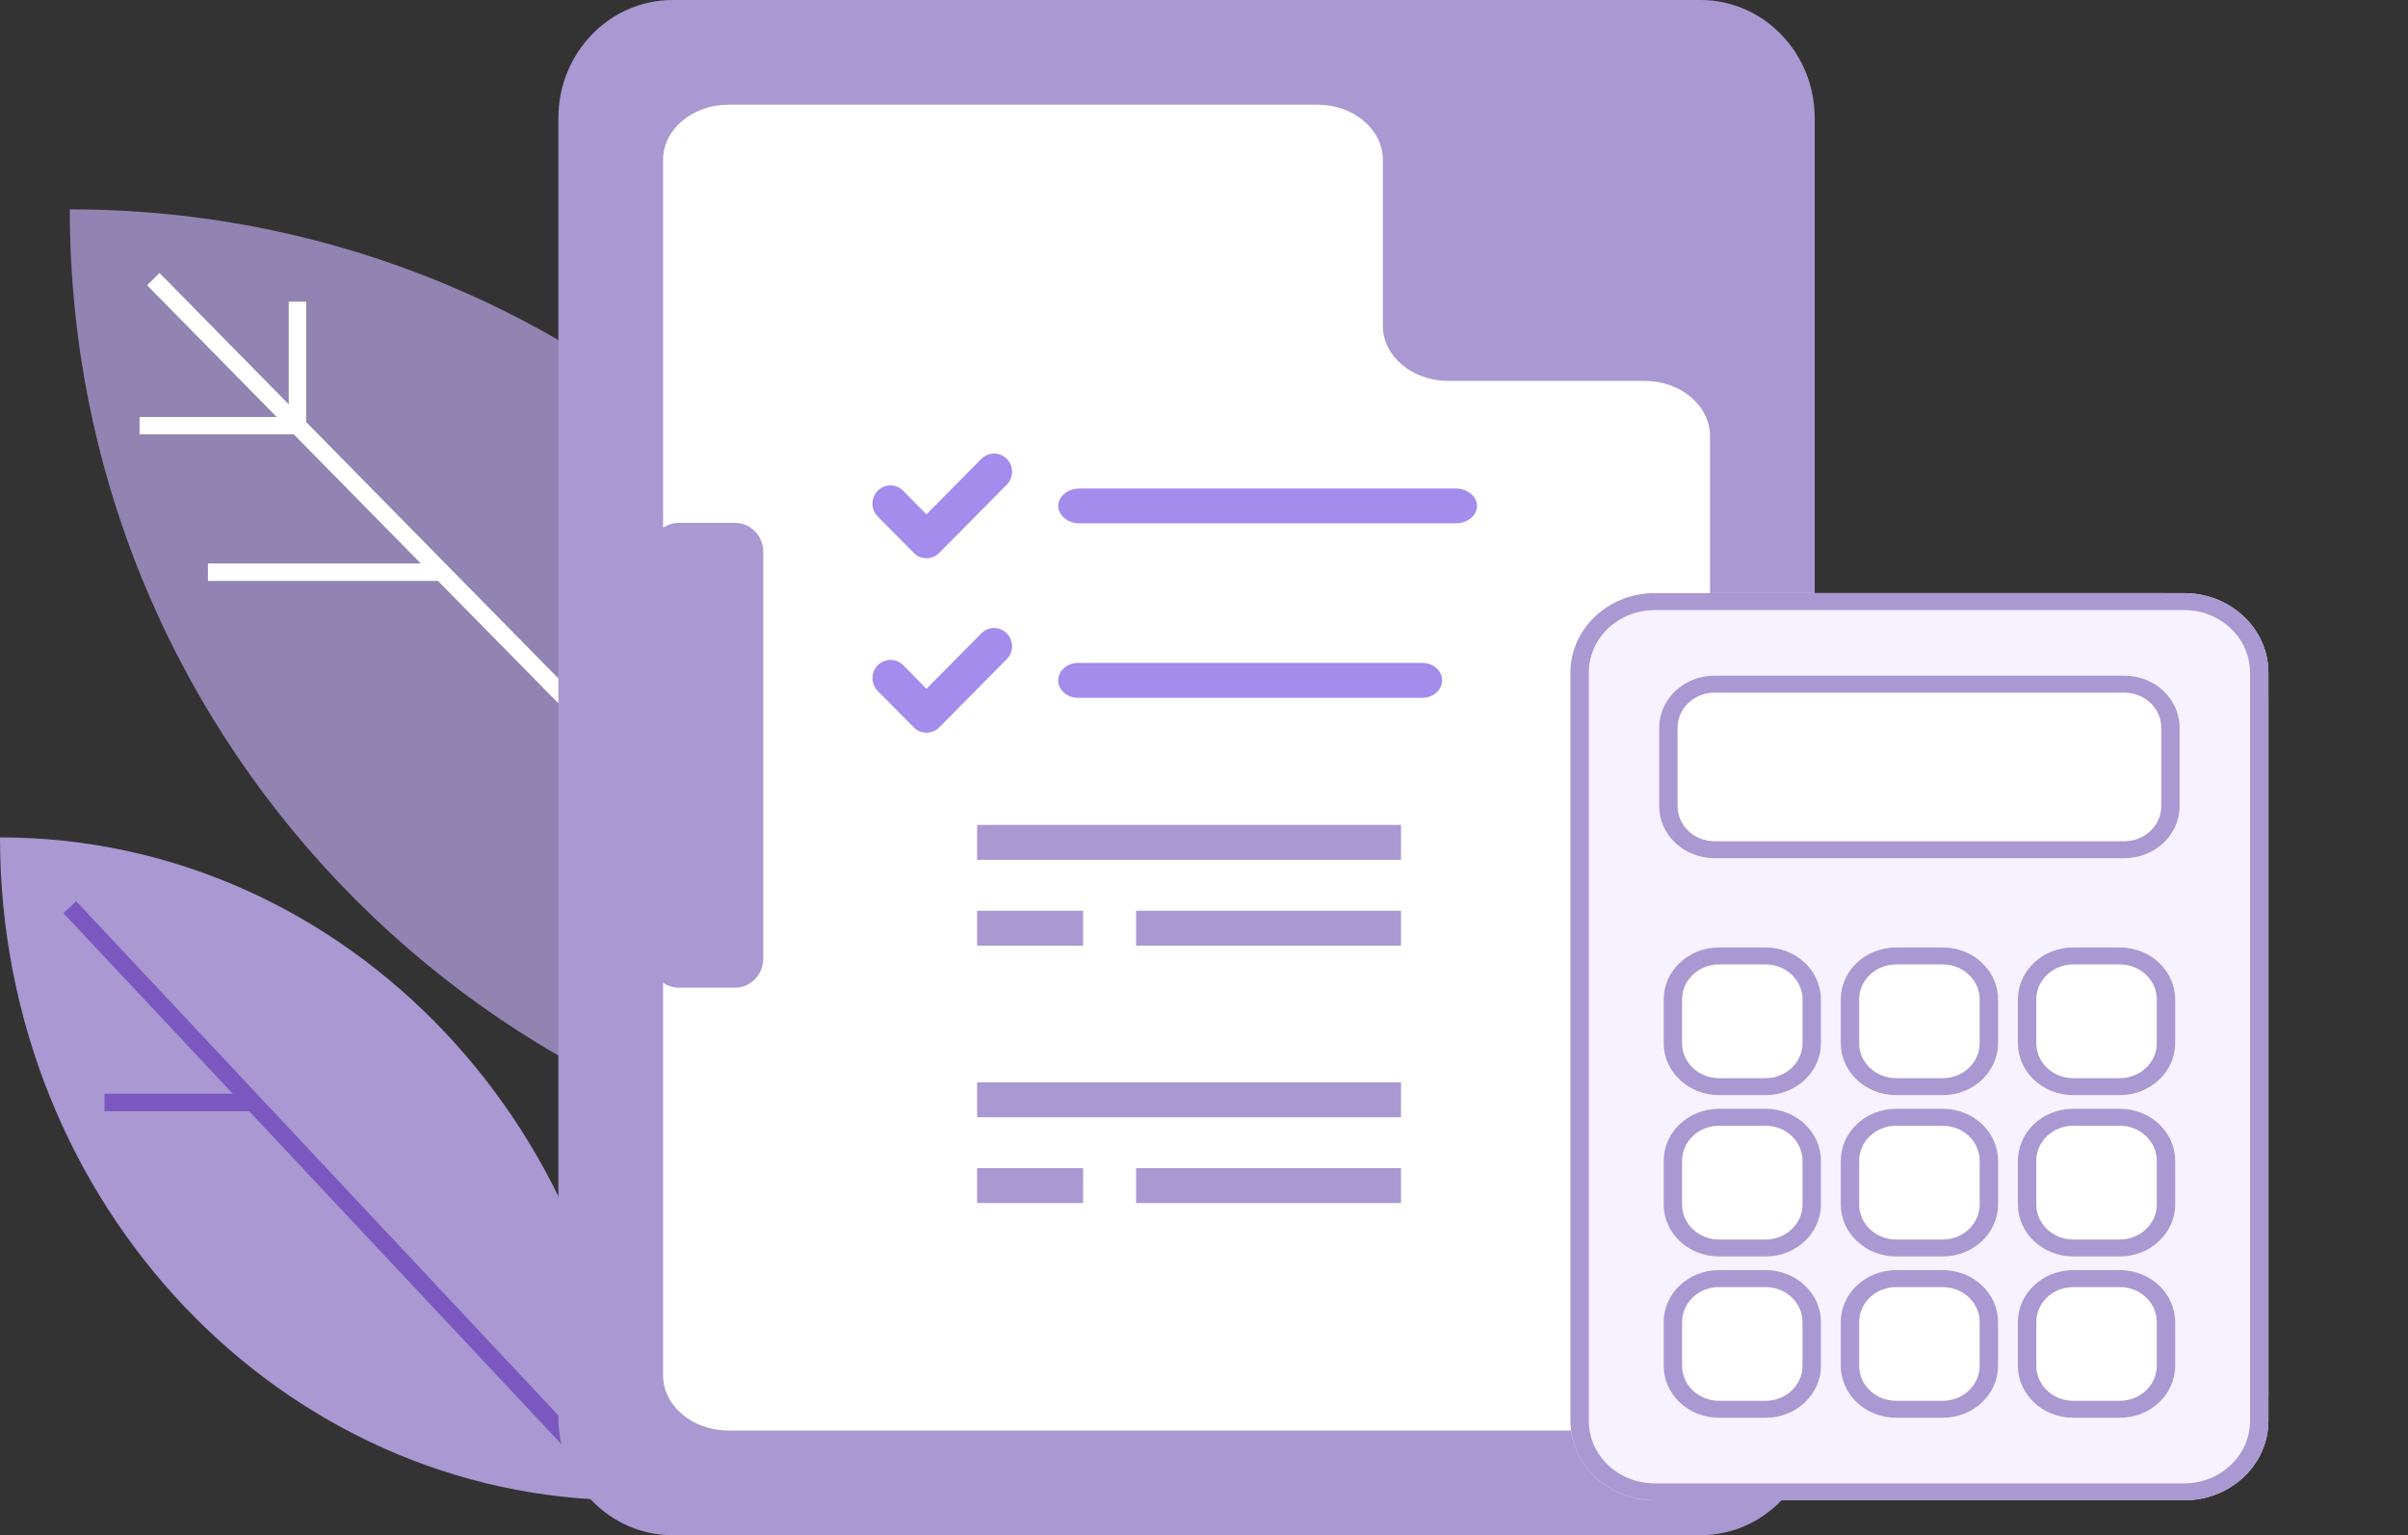 <svg width="69" height="44" viewBox="0 0 69 44" fill="none" xmlns="http://www.w3.org/2000/svg">
<rect x="0" y="0" width="69" height="44" fill="#333333" stroke="none"/>
<path fill-rule="evenodd" clip-rule="evenodd" d="M0 24C9.942 24 18 32.506 18 43C8.058 43 0 34.494 0 24Z" fill="#A998D2"/>
<path d="M7.249 31.599H2.995M17 42L2 26L17 42Z" stroke="#7C57C0" stroke-width="0.5"/>
<path opacity="0.8" fill-rule="evenodd" clip-rule="evenodd" d="M2 6C17.464 6 30 18.536 30 34C14.536 34 2 21.464 2 6Z" fill="#A998D2"/>
<path d="M8.524 12.2V8.646M28 32L4.393 8L28 32ZM8.524 12.2H4H8.524ZM12.655 16.4H5.959H12.655Z" stroke="white" stroke-width="0.5"/>
<path fill-rule="evenodd" clip-rule="evenodd" d="M19.274 0H48.728C50.535 0 52 1.516 52 3.384V40.616C52 42.484 50.535 44 48.728 44H19.274C17.465 44 16 42.484 16 40.616V3.384C16 1.516 17.465 0 19.274 0Z" fill="#A998D2"/>
<path fill-rule="evenodd" clip-rule="evenodd" d="M37.75 3H20.874C19.84 3 19 3.709 19 4.583V39.417C19 40.291 19.84 41 20.874 41H47.124C48.16 41 49 40.291 49 39.417V12.499C49 11.626 48.16 10.917 47.124 10.917H41.499C40.465 10.917 39.625 10.208 39.625 9.333V4.583C39.625 3.709 38.786 3 37.75 3Z" fill="white"/>
<path fill-rule="evenodd" clip-rule="evenodd" d="M40.145 24.643H28V23.643H40.145V24.643ZM31.036 27.103H28V26.103H31.036V27.103ZM40.145 27.103H32.554V26.103H40.145V27.103ZM40.145 32.021H28V31.021H40.145V32.021ZM31.036 34.48H28V33.48H31.036V34.48ZM40.145 34.48H32.554V33.48H40.145V34.48Z" fill="#A998D2"/>
<path fill-rule="evenodd" clip-rule="evenodd" d="M21.064 14.985H19.449C19.002 14.985 18.641 15.358 18.641 15.818V27.473C18.641 27.933 19.002 28.306 19.449 28.306H21.064C21.511 28.306 21.871 27.933 21.871 27.473V15.818C21.871 15.358 21.511 14.985 21.064 14.985Z" fill="#A998D2"/>
<rect x="45" y="17" width="20" height="26" rx="3" fill="white"/>
<path d="M61.93 23.108C61.93 23.662 61.454 24.111 60.868 24.111H49.132C48.546 24.111 48.07 23.662 48.07 23.108V20.854C48.07 20.3 48.546 19.851 49.132 19.851H60.868C61.454 19.851 61.93 20.3 61.93 20.854V23.108ZM61.802 29.899C61.802 30.453 61.326 30.902 60.74 30.902H59.41C58.824 30.902 58.349 30.453 58.349 29.899V28.643C58.349 28.089 58.824 27.64 59.41 27.64H60.74C61.326 27.64 61.802 28.089 61.802 28.643V29.899ZM61.802 34.522C61.802 35.076 61.326 35.526 60.74 35.526H59.41C58.824 35.526 58.349 35.076 58.349 34.522V33.267C58.349 32.713 58.824 32.264 59.41 32.264H60.74C61.326 32.264 61.802 32.713 61.802 33.267V34.522ZM61.802 39.146C61.802 39.7 61.326 40.149 60.74 40.149H59.41C58.824 40.149 58.349 39.7 58.349 39.146V37.891C58.349 37.337 58.824 36.888 59.41 36.888H60.74C61.326 36.888 61.802 37.337 61.802 37.891V39.146ZM56.727 29.899C56.727 30.453 56.251 30.902 55.665 30.902H54.335C53.749 30.902 53.273 30.453 53.273 29.899V28.643C53.273 28.089 53.749 27.64 54.335 27.64H55.665C56.251 27.64 56.727 28.089 56.727 28.643V29.899ZM56.727 34.522C56.727 35.076 56.251 35.526 55.665 35.526H54.335C53.749 35.526 53.273 35.076 53.273 34.522V33.267C53.273 32.713 53.749 32.264 54.335 32.264H55.665C56.251 32.264 56.727 32.713 56.727 33.267V34.522ZM56.727 39.146C56.727 39.7 56.251 40.149 55.665 40.149H54.335C53.749 40.149 53.273 39.7 53.273 39.146V37.891C53.273 37.337 53.749 36.888 54.335 36.888H55.665C56.251 36.888 56.727 37.337 56.727 37.891V39.146ZM51.651 29.899C51.651 30.453 51.176 30.902 50.59 30.902H49.26C48.674 30.902 48.198 30.453 48.198 29.899V28.643C48.198 28.089 48.674 27.64 49.26 27.64H50.59C51.176 27.64 51.651 28.089 51.651 28.643V29.899ZM51.651 34.522C51.651 35.076 51.176 35.526 50.59 35.526H49.26C48.674 35.526 48.198 35.076 48.198 34.522V33.267C48.198 32.713 48.674 32.264 49.26 32.264H50.59C51.176 32.264 51.651 32.713 51.651 33.267V34.522ZM51.651 39.146C51.651 39.7 51.176 40.149 50.59 40.149H49.26C48.674 40.149 48.198 39.7 48.198 39.146V37.891C48.198 37.337 48.674 36.888 49.26 36.888H50.59C51.176 36.888 51.651 37.337 51.651 37.891V39.146ZM62.587 17H47.413C46.081 17 45 18.021 45 19.28V40.72C45 41.979 46.081 43 47.413 43H62.587C63.919 43 65 41.979 65 40.72V19.28C65 18.021 63.919 17 62.587 17Z" fill="#F6F2FF"/>
<path fill-rule="evenodd" clip-rule="evenodd" d="M62.456 23.108C62.456 23.919 61.757 24.596 60.868 24.596H49.132C48.243 24.596 47.544 23.919 47.544 23.108V20.854C47.544 20.043 48.243 19.366 49.132 19.366H60.868C61.757 19.366 62.456 20.043 62.456 20.854V23.108ZM62.328 29.899C62.328 30.709 61.629 31.387 60.74 31.387H59.41C58.521 31.387 57.822 30.709 57.822 29.899V28.643C57.822 27.832 58.521 27.155 59.41 27.155H60.74C61.629 27.155 62.328 27.832 62.328 28.643V29.899ZM62.328 34.522C62.328 35.333 61.629 36.011 60.74 36.011H59.41C58.521 36.011 57.822 35.333 57.822 34.522V33.267C57.822 32.456 58.521 31.779 59.41 31.779H60.74C61.629 31.779 62.328 32.456 62.328 33.267V34.522ZM62.328 39.146C62.328 39.957 61.629 40.634 60.74 40.634H59.41C58.521 40.634 57.822 39.957 57.822 39.146V37.891C57.822 37.08 58.521 36.403 59.41 36.403H60.74C61.629 36.403 62.328 37.08 62.328 37.891V39.146ZM57.253 29.899C57.253 30.709 56.554 31.387 55.665 31.387H54.335C53.446 31.387 52.747 30.709 52.747 29.899V28.643C52.747 27.832 53.446 27.155 54.335 27.155H55.665C56.554 27.155 57.253 27.832 57.253 28.643V29.899ZM57.253 34.522C57.253 35.333 56.554 36.011 55.665 36.011H54.335C53.446 36.011 52.747 35.333 52.747 34.522V33.267C52.747 32.456 53.446 31.779 54.335 31.779H55.665C56.554 31.779 57.253 32.456 57.253 33.267V34.522ZM57.253 39.146C57.253 39.957 56.554 40.634 55.665 40.634H54.335C53.446 40.634 52.747 39.957 52.747 39.146V37.891C52.747 37.08 53.446 36.403 54.335 36.403H55.665C56.554 36.403 57.253 37.08 57.253 37.891V39.146ZM52.178 29.899C52.178 30.709 51.479 31.387 50.59 31.387H49.26C48.371 31.387 47.672 30.709 47.672 29.899V28.643C47.672 27.832 48.371 27.155 49.26 27.155H50.59C51.479 27.155 52.178 27.832 52.178 28.643V29.899ZM52.178 34.522C52.178 35.333 51.479 36.011 50.59 36.011H49.26C48.371 36.011 47.672 35.333 47.672 34.522V33.267C47.672 32.456 48.371 31.779 49.26 31.779H50.59C51.479 31.779 52.178 32.456 52.178 33.267V34.522ZM52.178 39.146C52.178 39.957 51.479 40.634 50.59 40.634H49.26C48.371 40.634 47.672 39.957 47.672 39.146V37.891C47.672 37.08 48.371 36.403 49.26 36.403H50.59C51.479 36.403 52.178 37.08 52.178 37.891V39.146ZM62.587 17.485H47.413C46.383 17.485 45.526 18.277 45.526 19.28V40.72C45.526 41.723 46.383 42.515 47.413 42.515H62.587C63.617 42.515 64.474 41.723 64.474 40.72V19.28C64.474 18.277 63.617 17.485 62.587 17.485ZM60.868 24.111C61.454 24.111 61.93 23.662 61.93 23.108V20.854C61.93 20.3 61.454 19.851 60.868 19.851H49.132C48.546 19.851 48.07 20.3 48.07 20.854V23.108C48.07 23.662 48.546 24.111 49.132 24.111H60.868ZM60.74 30.902C61.326 30.902 61.802 30.453 61.802 29.899V28.643C61.802 28.089 61.326 27.64 60.74 27.64H59.41C58.824 27.64 58.349 28.089 58.349 28.643V29.899C58.349 30.453 58.824 30.902 59.41 30.902H60.74ZM60.74 35.526C61.326 35.526 61.802 35.076 61.802 34.522V33.267C61.802 32.713 61.326 32.264 60.74 32.264H59.41C58.824 32.264 58.349 32.713 58.349 33.267V34.522C58.349 35.076 58.824 35.526 59.41 35.526H60.74ZM60.74 40.149C61.326 40.149 61.802 39.7 61.802 39.146V37.891C61.802 37.337 61.326 36.888 60.74 36.888H59.41C58.824 36.888 58.349 37.337 58.349 37.891V39.146C58.349 39.7 58.824 40.149 59.41 40.149H60.74ZM55.665 30.902C56.251 30.902 56.727 30.453 56.727 29.899V28.643C56.727 28.089 56.251 27.64 55.665 27.64H54.335C53.749 27.64 53.273 28.089 53.273 28.643V29.899C53.273 30.453 53.749 30.902 54.335 30.902H55.665ZM55.665 35.526C56.251 35.526 56.727 35.076 56.727 34.522V33.267C56.727 32.713 56.251 32.264 55.665 32.264H54.335C53.749 32.264 53.273 32.713 53.273 33.267V34.522C53.273 35.076 53.749 35.526 54.335 35.526H55.665ZM55.665 40.149C56.251 40.149 56.727 39.7 56.727 39.146V37.891C56.727 37.337 56.251 36.888 55.665 36.888H54.335C53.749 36.888 53.273 37.337 53.273 37.891V39.146C53.273 39.7 53.749 40.149 54.335 40.149H55.665ZM50.59 30.902C51.176 30.902 51.651 30.453 51.651 29.899V28.643C51.651 28.089 51.176 27.64 50.59 27.64H49.26C48.674 27.64 48.198 28.089 48.198 28.643V29.899C48.198 30.453 48.674 30.902 49.26 30.902H50.59ZM50.59 35.526C51.176 35.526 51.651 35.076 51.651 34.522V33.267C51.651 32.713 51.176 32.264 50.59 32.264H49.26C48.674 32.264 48.198 32.713 48.198 33.267V34.522C48.198 35.076 48.674 35.526 49.26 35.526H50.59ZM50.59 40.149C51.176 40.149 51.651 39.7 51.651 39.146V37.891C51.651 37.337 51.176 36.888 50.59 36.888H49.26C48.674 36.888 48.198 37.337 48.198 37.891V39.146C48.198 39.7 48.674 40.149 49.26 40.149H50.59ZM47.413 17H62.587C63.919 17 65 18.021 65 19.28V40.72C65 41.979 63.919 43 62.587 43H47.413C46.081 43 45 41.979 45 40.72V19.28C45 18.021 46.081 17 47.413 17Z" fill="#A998D2"/>
<path d="M30.939 15C30.6 15 30.323 14.777 30.323 14.5C30.323 14.225 30.6 14 30.939 14H41.706C42.047 14 42.323 14.225 42.323 14.5C42.323 14.777 42.047 15 41.706 15H30.939Z" fill="#A38CEB"/>
<path d="M28.12 13.152C28.32 12.949 28.648 12.949 28.85 13.152C29.05 13.356 29.05 13.687 28.85 13.891L26.913 15.847C26.713 16.051 26.385 16.051 26.184 15.847L25.151 14.804C24.95 14.599 24.95 14.268 25.151 14.066C25.352 13.862 25.679 13.862 25.881 14.066L26.548 14.741L28.12 13.152Z" fill="#A38CEB"/>
<path d="M30.888 20C30.577 20 30.323 19.777 30.323 19.5C30.323 19.225 30.577 19 30.888 19H40.757C41.07 19 41.323 19.225 41.323 19.5C41.323 19.777 41.07 20 40.757 20H30.888Z" fill="#A38CEB"/>
<path d="M28.12 18.152C28.32 17.949 28.648 17.949 28.85 18.152C29.05 18.356 29.05 18.687 28.85 18.891L26.913 20.847C26.713 21.051 26.385 21.051 26.184 20.847L25.151 19.804C24.95 19.599 24.95 19.268 25.151 19.066C25.352 18.862 25.679 18.862 25.881 19.066L26.548 19.741L28.12 18.152Z" fill="#A38CEB"/>
</svg>
